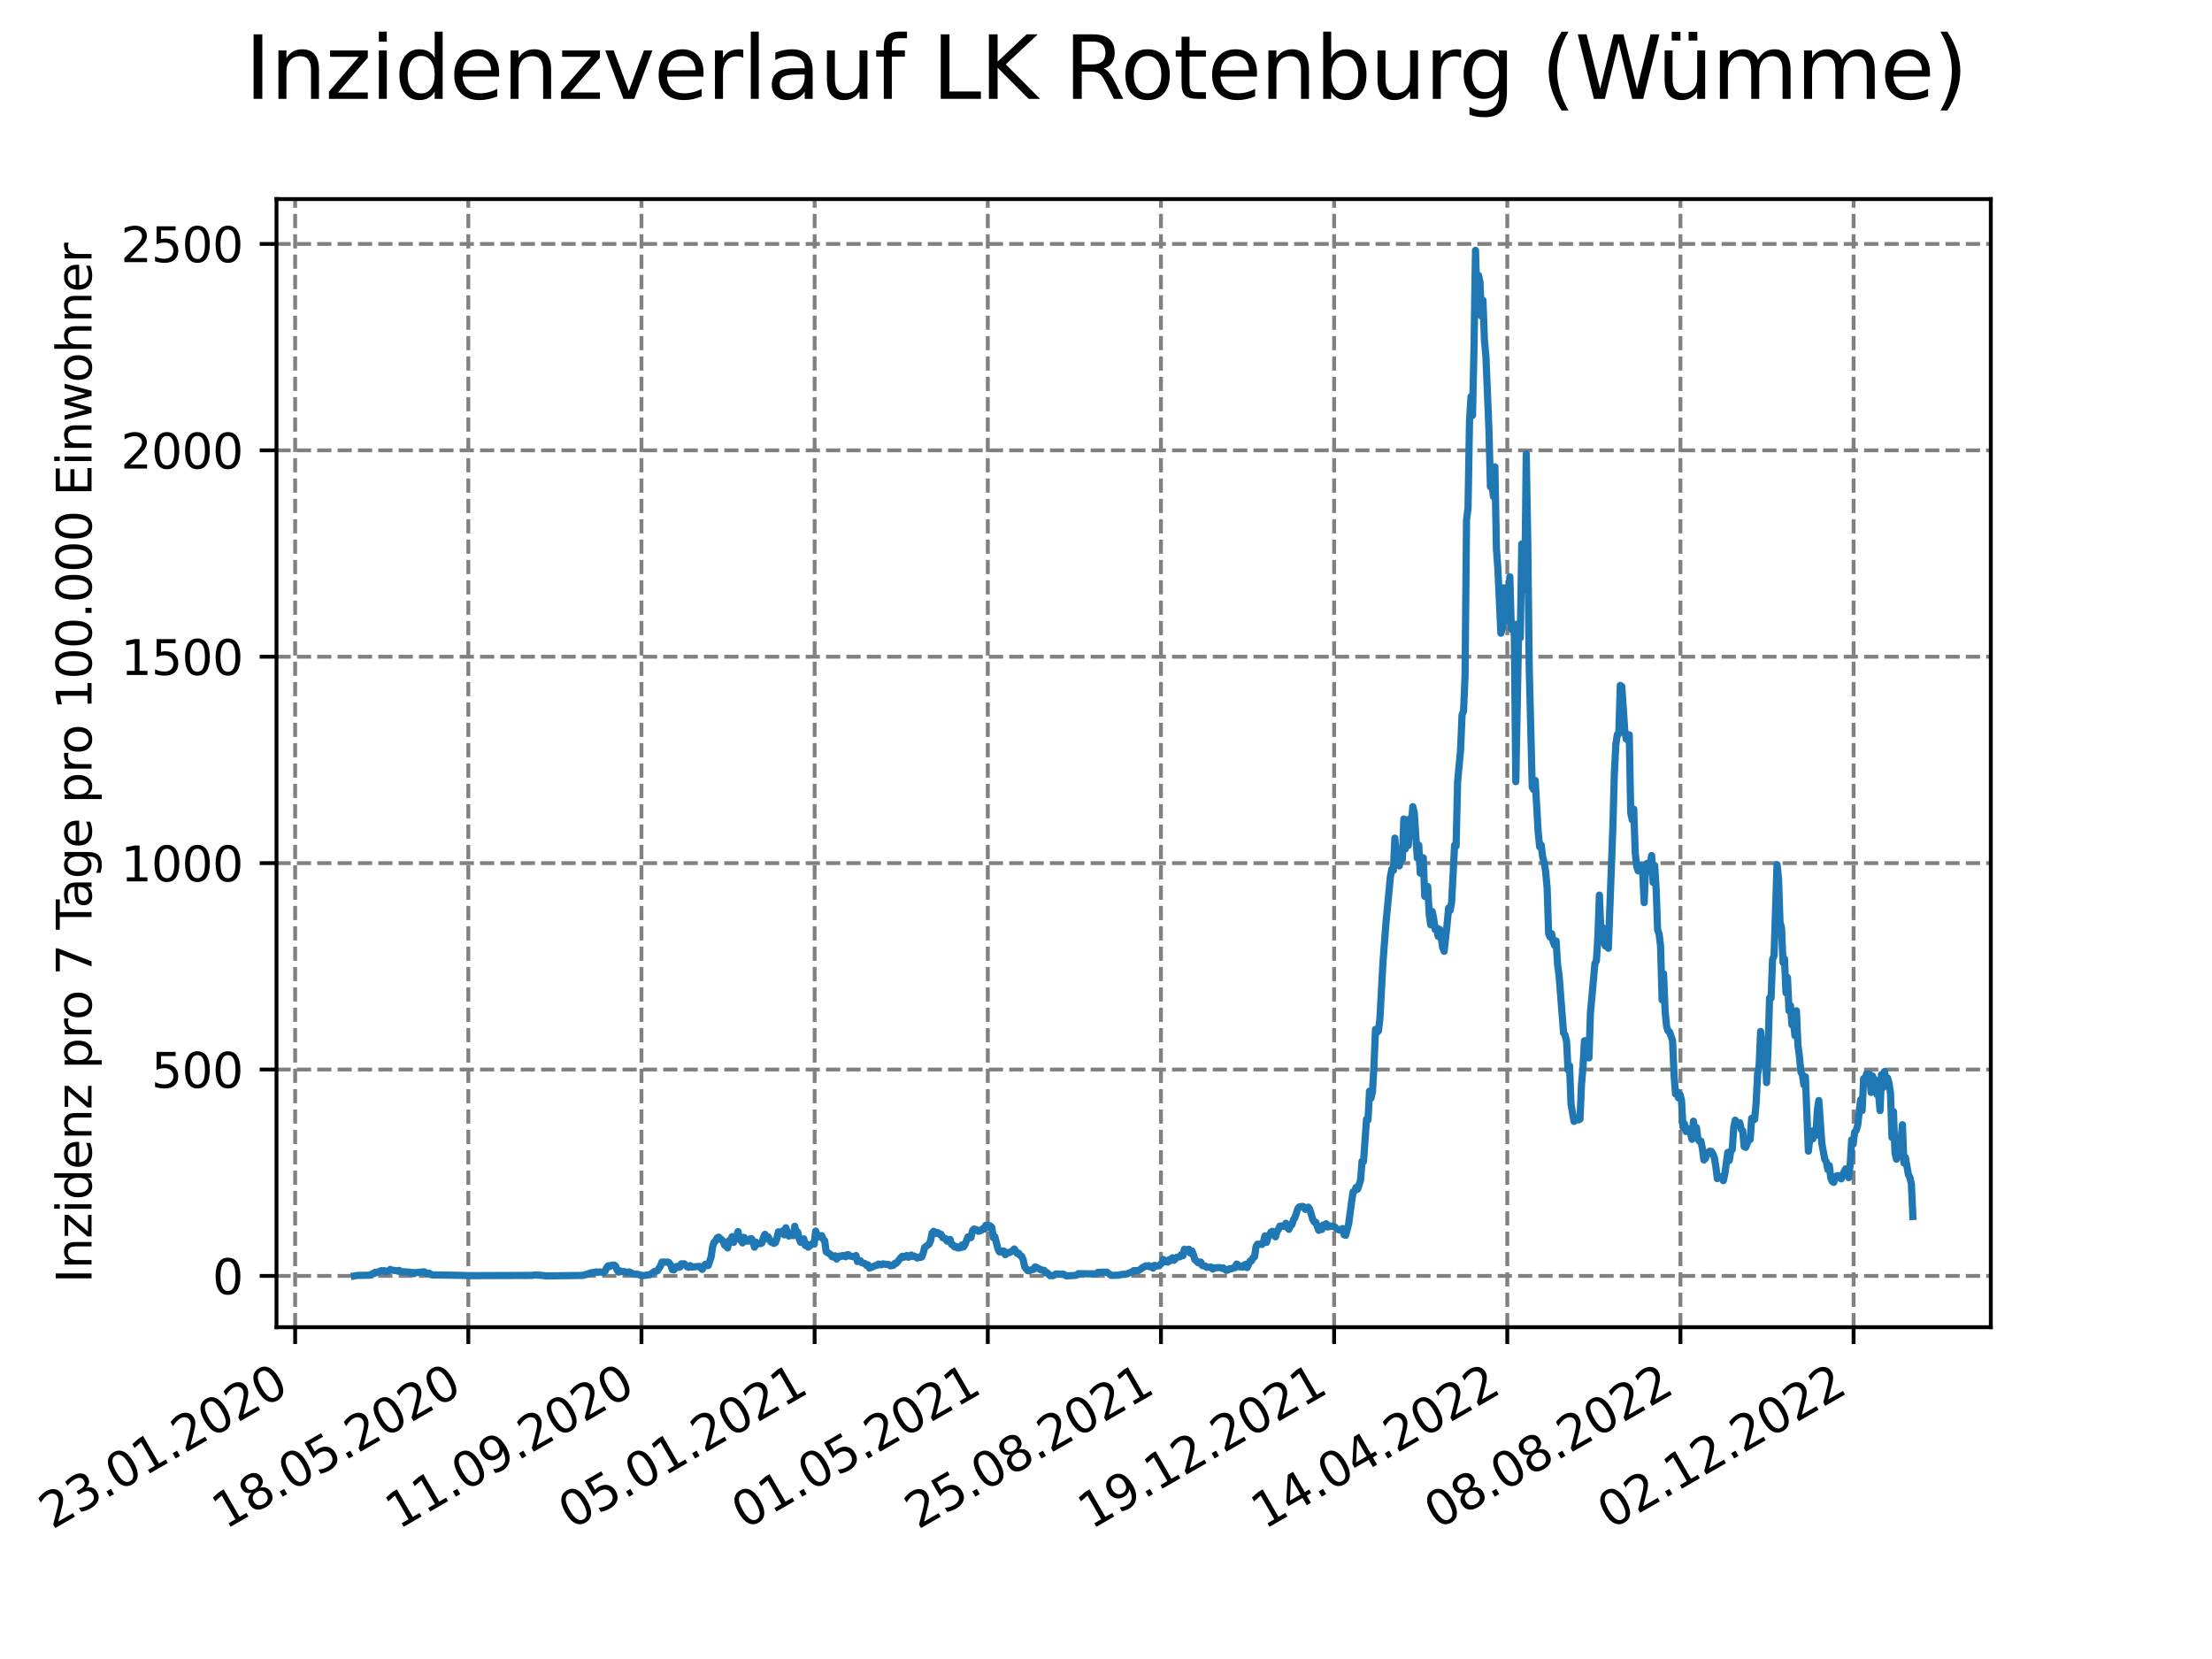 <?xml version="1.0" encoding="utf-8" standalone="no"?>
<!DOCTYPE svg PUBLIC "-//W3C//DTD SVG 1.1//EN"
  "http://www.w3.org/Graphics/SVG/1.1/DTD/svg11.dtd">
<svg xmlns:xlink="http://www.w3.org/1999/xlink" width="460.8pt" height="345.6pt" viewBox="0 0 460.8 345.6" xmlns="http://www.w3.org/2000/svg" version="1.1">
 <defs>
  <style type="text/css">*{stroke-linejoin: round; stroke-linecap: butt}</style>
 </defs>
 <g id="figure_1">
  <g id="patch_1">
   <path d="M 0 345.6 
L 460.8 345.6 
L 460.8 0 
L 0 0 
z
" style="fill: #ffffff"/>
  </g>
  <g id="axes_1">
   <g id="patch_2">
    <path d="M 57.6 276.48 
L 414.72 276.48 
L 414.72 41.472 
L 57.6 41.472 
z
" style="fill: #ffffff"/>
   </g>
   <g id="matplotlib.axis_1">
    <g id="xtick_1">
     <g id="line2d_1">
      <path d="M 61.485 276.48 
L 61.485 41.472 
" clip-path="url(#p9c7347856e)" style="fill: none; stroke-dasharray: 2.96,1.28; stroke-dashoffset: 0; stroke: #808080; stroke-width: 0.8"/>
     </g>
     <g id="line2d_2">
      <defs>
       <path id="m6669d95688" d="M 0 0 
L 0 3.5 
" style="stroke: #000000; stroke-width: 0.8"/>
      </defs>
      <g>
       <use xlink:href="#m6669d95688" x="61.485" y="276.48" style="stroke: #000000; stroke-width: 0.8"/>
      </g>
     </g>
     <g id="text_1">
      <!-- 23.01.2020 -->
      <g transform="translate(10.859 318.689) rotate(-30) scale(0.1 -0.1)">
       <defs>
        <path id="DejaVuSans-32" d="M 1228 531 
L 3431 531 
L 3431 0 
L 469 0 
L 469 531 
Q 828 903 1448 1529 
Q 2069 2156 2228 2338 
Q 2531 2678 2651 2914 
Q 2772 3150 2772 3378 
Q 2772 3750 2511 3984 
Q 2250 4219 1831 4219 
Q 1534 4219 1204 4116 
Q 875 4013 500 3803 
L 500 4441 
Q 881 4594 1212 4672 
Q 1544 4750 1819 4750 
Q 2544 4750 2975 4387 
Q 3406 4025 3406 3419 
Q 3406 3131 3298 2873 
Q 3191 2616 2906 2266 
Q 2828 2175 2409 1742 
Q 1991 1309 1228 531 
z
" transform="scale(0.016)"/>
        <path id="DejaVuSans-33" d="M 2597 2516 
Q 3050 2419 3304 2112 
Q 3559 1806 3559 1356 
Q 3559 666 3084 287 
Q 2609 -91 1734 -91 
Q 1441 -91 1130 -33 
Q 819 25 488 141 
L 488 750 
Q 750 597 1062 519 
Q 1375 441 1716 441 
Q 2309 441 2620 675 
Q 2931 909 2931 1356 
Q 2931 1769 2642 2001 
Q 2353 2234 1838 2234 
L 1294 2234 
L 1294 2753 
L 1863 2753 
Q 2328 2753 2575 2939 
Q 2822 3125 2822 3475 
Q 2822 3834 2567 4026 
Q 2313 4219 1838 4219 
Q 1578 4219 1281 4162 
Q 984 4106 628 3988 
L 628 4550 
Q 988 4650 1302 4700 
Q 1616 4750 1894 4750 
Q 2613 4750 3031 4423 
Q 3450 4097 3450 3541 
Q 3450 3153 3228 2886 
Q 3006 2619 2597 2516 
z
" transform="scale(0.016)"/>
        <path id="DejaVuSans-2e" d="M 684 794 
L 1344 794 
L 1344 0 
L 684 0 
L 684 794 
z
" transform="scale(0.016)"/>
        <path id="DejaVuSans-30" d="M 2034 4250 
Q 1547 4250 1301 3770 
Q 1056 3291 1056 2328 
Q 1056 1369 1301 889 
Q 1547 409 2034 409 
Q 2525 409 2770 889 
Q 3016 1369 3016 2328 
Q 3016 3291 2770 3770 
Q 2525 4250 2034 4250 
z
M 2034 4750 
Q 2819 4750 3233 4129 
Q 3647 3509 3647 2328 
Q 3647 1150 3233 529 
Q 2819 -91 2034 -91 
Q 1250 -91 836 529 
Q 422 1150 422 2328 
Q 422 3509 836 4129 
Q 1250 4750 2034 4750 
z
" transform="scale(0.016)"/>
        <path id="DejaVuSans-31" d="M 794 531 
L 1825 531 
L 1825 4091 
L 703 3866 
L 703 4441 
L 1819 4666 
L 2450 4666 
L 2450 531 
L 3481 531 
L 3481 0 
L 794 0 
L 794 531 
z
" transform="scale(0.016)"/>
       </defs>
       <use xlink:href="#DejaVuSans-32"/>
       <use xlink:href="#DejaVuSans-33" x="63.623"/>
       <use xlink:href="#DejaVuSans-2e" x="127.246"/>
       <use xlink:href="#DejaVuSans-30" x="159.033"/>
       <use xlink:href="#DejaVuSans-31" x="222.656"/>
       <use xlink:href="#DejaVuSans-2e" x="286.279"/>
       <use xlink:href="#DejaVuSans-32" x="318.066"/>
       <use xlink:href="#DejaVuSans-30" x="381.689"/>
       <use xlink:href="#DejaVuSans-32" x="445.312"/>
       <use xlink:href="#DejaVuSans-30" x="508.936"/>
      </g>
     </g>
    </g>
    <g id="xtick_2">
     <g id="line2d_3">
      <path d="M 97.557 276.48 
L 97.557 41.472 
" clip-path="url(#p9c7347856e)" style="fill: none; stroke-dasharray: 2.96,1.28; stroke-dashoffset: 0; stroke: #808080; stroke-width: 0.8"/>
     </g>
     <g id="line2d_4">
      <g>
       <use xlink:href="#m6669d95688" x="97.557" y="276.48" style="stroke: #000000; stroke-width: 0.8"/>
      </g>
     </g>
     <g id="text_2">
      <!-- 18.05.2020 -->
      <g transform="translate(46.932 318.689) rotate(-30) scale(0.1 -0.1)">
       <defs>
        <path id="DejaVuSans-38" d="M 2034 2216 
Q 1584 2216 1326 1975 
Q 1069 1734 1069 1313 
Q 1069 891 1326 650 
Q 1584 409 2034 409 
Q 2484 409 2743 651 
Q 3003 894 3003 1313 
Q 3003 1734 2745 1975 
Q 2488 2216 2034 2216 
z
M 1403 2484 
Q 997 2584 770 2862 
Q 544 3141 544 3541 
Q 544 4100 942 4425 
Q 1341 4750 2034 4750 
Q 2731 4750 3128 4425 
Q 3525 4100 3525 3541 
Q 3525 3141 3298 2862 
Q 3072 2584 2669 2484 
Q 3125 2378 3379 2068 
Q 3634 1759 3634 1313 
Q 3634 634 3220 271 
Q 2806 -91 2034 -91 
Q 1263 -91 848 271 
Q 434 634 434 1313 
Q 434 1759 690 2068 
Q 947 2378 1403 2484 
z
M 1172 3481 
Q 1172 3119 1398 2916 
Q 1625 2713 2034 2713 
Q 2441 2713 2670 2916 
Q 2900 3119 2900 3481 
Q 2900 3844 2670 4047 
Q 2441 4250 2034 4250 
Q 1625 4250 1398 4047 
Q 1172 3844 1172 3481 
z
" transform="scale(0.016)"/>
        <path id="DejaVuSans-35" d="M 691 4666 
L 3169 4666 
L 3169 4134 
L 1269 4134 
L 1269 2991 
Q 1406 3038 1543 3061 
Q 1681 3084 1819 3084 
Q 2600 3084 3056 2656 
Q 3513 2228 3513 1497 
Q 3513 744 3044 326 
Q 2575 -91 1722 -91 
Q 1428 -91 1123 -41 
Q 819 9 494 109 
L 494 744 
Q 775 591 1075 516 
Q 1375 441 1709 441 
Q 2250 441 2565 725 
Q 2881 1009 2881 1497 
Q 2881 1984 2565 2268 
Q 2250 2553 1709 2553 
Q 1456 2553 1204 2497 
Q 953 2441 691 2322 
L 691 4666 
z
" transform="scale(0.016)"/>
       </defs>
       <use xlink:href="#DejaVuSans-31"/>
       <use xlink:href="#DejaVuSans-38" x="63.623"/>
       <use xlink:href="#DejaVuSans-2e" x="127.246"/>
       <use xlink:href="#DejaVuSans-30" x="159.033"/>
       <use xlink:href="#DejaVuSans-35" x="222.656"/>
       <use xlink:href="#DejaVuSans-2e" x="286.279"/>
       <use xlink:href="#DejaVuSans-32" x="318.066"/>
       <use xlink:href="#DejaVuSans-30" x="381.689"/>
       <use xlink:href="#DejaVuSans-32" x="445.312"/>
       <use xlink:href="#DejaVuSans-30" x="508.936"/>
      </g>
     </g>
    </g>
    <g id="xtick_3">
     <g id="line2d_5">
      <path d="M 133.63 276.48 
L 133.63 41.472 
" clip-path="url(#p9c7347856e)" style="fill: none; stroke-dasharray: 2.96,1.28; stroke-dashoffset: 0; stroke: #808080; stroke-width: 0.8"/>
     </g>
     <g id="line2d_6">
      <g>
       <use xlink:href="#m6669d95688" x="133.63" y="276.48" style="stroke: #000000; stroke-width: 0.8"/>
      </g>
     </g>
     <g id="text_3">
      <!-- 11.09.2020 -->
      <g transform="translate(83.005 318.689) rotate(-30) scale(0.1 -0.1)">
       <defs>
        <path id="DejaVuSans-39" d="M 703 97 
L 703 672 
Q 941 559 1184 500 
Q 1428 441 1663 441 
Q 2288 441 2617 861 
Q 2947 1281 2994 2138 
Q 2813 1869 2534 1725 
Q 2256 1581 1919 1581 
Q 1219 1581 811 2004 
Q 403 2428 403 3163 
Q 403 3881 828 4315 
Q 1253 4750 1959 4750 
Q 2769 4750 3195 4129 
Q 3622 3509 3622 2328 
Q 3622 1225 3098 567 
Q 2575 -91 1691 -91 
Q 1453 -91 1209 -44 
Q 966 3 703 97 
z
M 1959 2075 
Q 2384 2075 2632 2365 
Q 2881 2656 2881 3163 
Q 2881 3666 2632 3958 
Q 2384 4250 1959 4250 
Q 1534 4250 1286 3958 
Q 1038 3666 1038 3163 
Q 1038 2656 1286 2365 
Q 1534 2075 1959 2075 
z
" transform="scale(0.016)"/>
       </defs>
       <use xlink:href="#DejaVuSans-31"/>
       <use xlink:href="#DejaVuSans-31" x="63.623"/>
       <use xlink:href="#DejaVuSans-2e" x="127.246"/>
       <use xlink:href="#DejaVuSans-30" x="159.033"/>
       <use xlink:href="#DejaVuSans-39" x="222.656"/>
       <use xlink:href="#DejaVuSans-2e" x="286.279"/>
       <use xlink:href="#DejaVuSans-32" x="318.066"/>
       <use xlink:href="#DejaVuSans-30" x="381.689"/>
       <use xlink:href="#DejaVuSans-32" x="445.312"/>
       <use xlink:href="#DejaVuSans-30" x="508.936"/>
      </g>
     </g>
    </g>
    <g id="xtick_4">
     <g id="line2d_7">
      <path d="M 169.703 276.48 
L 169.703 41.472 
" clip-path="url(#p9c7347856e)" style="fill: none; stroke-dasharray: 2.96,1.28; stroke-dashoffset: 0; stroke: #808080; stroke-width: 0.8"/>
     </g>
     <g id="line2d_8">
      <g>
       <use xlink:href="#m6669d95688" x="169.703" y="276.48" style="stroke: #000000; stroke-width: 0.8"/>
      </g>
     </g>
     <g id="text_4">
      <!-- 05.01.2021 -->
      <g transform="translate(119.078 318.689) rotate(-30) scale(0.1 -0.1)">
       <use xlink:href="#DejaVuSans-30"/>
       <use xlink:href="#DejaVuSans-35" x="63.623"/>
       <use xlink:href="#DejaVuSans-2e" x="127.246"/>
       <use xlink:href="#DejaVuSans-30" x="159.033"/>
       <use xlink:href="#DejaVuSans-31" x="222.656"/>
       <use xlink:href="#DejaVuSans-2e" x="286.279"/>
       <use xlink:href="#DejaVuSans-32" x="318.066"/>
       <use xlink:href="#DejaVuSans-30" x="381.689"/>
       <use xlink:href="#DejaVuSans-32" x="445.312"/>
       <use xlink:href="#DejaVuSans-31" x="508.936"/>
      </g>
     </g>
    </g>
    <g id="xtick_5">
     <g id="line2d_9">
      <path d="M 205.775 276.48 
L 205.775 41.472 
" clip-path="url(#p9c7347856e)" style="fill: none; stroke-dasharray: 2.96,1.28; stroke-dashoffset: 0; stroke: #808080; stroke-width: 0.8"/>
     </g>
     <g id="line2d_10">
      <g>
       <use xlink:href="#m6669d95688" x="205.775" y="276.48" style="stroke: #000000; stroke-width: 0.8"/>
      </g>
     </g>
     <g id="text_5">
      <!-- 01.05.2021 -->
      <g transform="translate(155.15 318.689) rotate(-30) scale(0.1 -0.1)">
       <use xlink:href="#DejaVuSans-30"/>
       <use xlink:href="#DejaVuSans-31" x="63.623"/>
       <use xlink:href="#DejaVuSans-2e" x="127.246"/>
       <use xlink:href="#DejaVuSans-30" x="159.033"/>
       <use xlink:href="#DejaVuSans-35" x="222.656"/>
       <use xlink:href="#DejaVuSans-2e" x="286.279"/>
       <use xlink:href="#DejaVuSans-32" x="318.066"/>
       <use xlink:href="#DejaVuSans-30" x="381.689"/>
       <use xlink:href="#DejaVuSans-32" x="445.312"/>
       <use xlink:href="#DejaVuSans-31" x="508.936"/>
      </g>
     </g>
    </g>
    <g id="xtick_6">
     <g id="line2d_11">
      <path d="M 241.848 276.48 
L 241.848 41.472 
" clip-path="url(#p9c7347856e)" style="fill: none; stroke-dasharray: 2.96,1.28; stroke-dashoffset: 0; stroke: #808080; stroke-width: 0.8"/>
     </g>
     <g id="line2d_12">
      <g>
       <use xlink:href="#m6669d95688" x="241.848" y="276.48" style="stroke: #000000; stroke-width: 0.8"/>
      </g>
     </g>
     <g id="text_6">
      <!-- 25.08.2021 -->
      <g transform="translate(191.223 318.689) rotate(-30) scale(0.1 -0.1)">
       <use xlink:href="#DejaVuSans-32"/>
       <use xlink:href="#DejaVuSans-35" x="63.623"/>
       <use xlink:href="#DejaVuSans-2e" x="127.246"/>
       <use xlink:href="#DejaVuSans-30" x="159.033"/>
       <use xlink:href="#DejaVuSans-38" x="222.656"/>
       <use xlink:href="#DejaVuSans-2e" x="286.279"/>
       <use xlink:href="#DejaVuSans-32" x="318.066"/>
       <use xlink:href="#DejaVuSans-30" x="381.689"/>
       <use xlink:href="#DejaVuSans-32" x="445.312"/>
       <use xlink:href="#DejaVuSans-31" x="508.936"/>
      </g>
     </g>
    </g>
    <g id="xtick_7">
     <g id="line2d_13">
      <path d="M 277.921 276.48 
L 277.921 41.472 
" clip-path="url(#p9c7347856e)" style="fill: none; stroke-dasharray: 2.96,1.28; stroke-dashoffset: 0; stroke: #808080; stroke-width: 0.8"/>
     </g>
     <g id="line2d_14">
      <g>
       <use xlink:href="#m6669d95688" x="277.921" y="276.48" style="stroke: #000000; stroke-width: 0.8"/>
      </g>
     </g>
     <g id="text_7">
      <!-- 19.12.2021 -->
      <g transform="translate(227.296 318.689) rotate(-30) scale(0.1 -0.1)">
       <use xlink:href="#DejaVuSans-31"/>
       <use xlink:href="#DejaVuSans-39" x="63.623"/>
       <use xlink:href="#DejaVuSans-2e" x="127.246"/>
       <use xlink:href="#DejaVuSans-31" x="159.033"/>
       <use xlink:href="#DejaVuSans-32" x="222.656"/>
       <use xlink:href="#DejaVuSans-2e" x="286.279"/>
       <use xlink:href="#DejaVuSans-32" x="318.066"/>
       <use xlink:href="#DejaVuSans-30" x="381.689"/>
       <use xlink:href="#DejaVuSans-32" x="445.312"/>
       <use xlink:href="#DejaVuSans-31" x="508.936"/>
      </g>
     </g>
    </g>
    <g id="xtick_8">
     <g id="line2d_15">
      <path d="M 313.994 276.48 
L 313.994 41.472 
" clip-path="url(#p9c7347856e)" style="fill: none; stroke-dasharray: 2.96,1.28; stroke-dashoffset: 0; stroke: #808080; stroke-width: 0.8"/>
     </g>
     <g id="line2d_16">
      <g>
       <use xlink:href="#m6669d95688" x="313.994" y="276.48" style="stroke: #000000; stroke-width: 0.8"/>
      </g>
     </g>
     <g id="text_8">
      <!-- 14.04.2022 -->
      <g transform="translate(263.368 318.689) rotate(-30) scale(0.1 -0.1)">
       <defs>
        <path id="DejaVuSans-34" d="M 2419 4116 
L 825 1625 
L 2419 1625 
L 2419 4116 
z
M 2253 4666 
L 3047 4666 
L 3047 1625 
L 3713 1625 
L 3713 1100 
L 3047 1100 
L 3047 0 
L 2419 0 
L 2419 1100 
L 313 1100 
L 313 1709 
L 2253 4666 
z
" transform="scale(0.016)"/>
       </defs>
       <use xlink:href="#DejaVuSans-31"/>
       <use xlink:href="#DejaVuSans-34" x="63.623"/>
       <use xlink:href="#DejaVuSans-2e" x="127.246"/>
       <use xlink:href="#DejaVuSans-30" x="159.033"/>
       <use xlink:href="#DejaVuSans-34" x="222.656"/>
       <use xlink:href="#DejaVuSans-2e" x="286.279"/>
       <use xlink:href="#DejaVuSans-32" x="318.066"/>
       <use xlink:href="#DejaVuSans-30" x="381.689"/>
       <use xlink:href="#DejaVuSans-32" x="445.312"/>
       <use xlink:href="#DejaVuSans-32" x="508.936"/>
      </g>
     </g>
    </g>
    <g id="xtick_9">
     <g id="line2d_17">
      <path d="M 350.066 276.48 
L 350.066 41.472 
" clip-path="url(#p9c7347856e)" style="fill: none; stroke-dasharray: 2.96,1.28; stroke-dashoffset: 0; stroke: #808080; stroke-width: 0.8"/>
     </g>
     <g id="line2d_18">
      <g>
       <use xlink:href="#m6669d95688" x="350.066" y="276.48" style="stroke: #000000; stroke-width: 0.8"/>
      </g>
     </g>
     <g id="text_9">
      <!-- 08.08.2022 -->
      <g transform="translate(299.441 318.689) rotate(-30) scale(0.1 -0.1)">
       <use xlink:href="#DejaVuSans-30"/>
       <use xlink:href="#DejaVuSans-38" x="63.623"/>
       <use xlink:href="#DejaVuSans-2e" x="127.246"/>
       <use xlink:href="#DejaVuSans-30" x="159.033"/>
       <use xlink:href="#DejaVuSans-38" x="222.656"/>
       <use xlink:href="#DejaVuSans-2e" x="286.279"/>
       <use xlink:href="#DejaVuSans-32" x="318.066"/>
       <use xlink:href="#DejaVuSans-30" x="381.689"/>
       <use xlink:href="#DejaVuSans-32" x="445.312"/>
       <use xlink:href="#DejaVuSans-32" x="508.936"/>
      </g>
     </g>
    </g>
    <g id="xtick_10">
     <g id="line2d_19">
      <path d="M 386.139 276.48 
L 386.139 41.472 
" clip-path="url(#p9c7347856e)" style="fill: none; stroke-dasharray: 2.96,1.28; stroke-dashoffset: 0; stroke: #808080; stroke-width: 0.8"/>
     </g>
     <g id="line2d_20">
      <g>
       <use xlink:href="#m6669d95688" x="386.139" y="276.48" style="stroke: #000000; stroke-width: 0.8"/>
      </g>
     </g>
     <g id="text_10">
      <!-- 02.12.2022 -->
      <g transform="translate(335.514 318.689) rotate(-30) scale(0.1 -0.1)">
       <use xlink:href="#DejaVuSans-30"/>
       <use xlink:href="#DejaVuSans-32" x="63.623"/>
       <use xlink:href="#DejaVuSans-2e" x="127.246"/>
       <use xlink:href="#DejaVuSans-31" x="159.033"/>
       <use xlink:href="#DejaVuSans-32" x="222.656"/>
       <use xlink:href="#DejaVuSans-2e" x="286.279"/>
       <use xlink:href="#DejaVuSans-32" x="318.066"/>
       <use xlink:href="#DejaVuSans-30" x="381.689"/>
       <use xlink:href="#DejaVuSans-32" x="445.312"/>
       <use xlink:href="#DejaVuSans-32" x="508.936"/>
      </g>
     </g>
    </g>
   </g>
   <g id="matplotlib.axis_2">
    <g id="ytick_1">
     <g id="line2d_21">
      <path d="M 57.6 265.798 
L 414.72 265.798 
" clip-path="url(#p9c7347856e)" style="fill: none; stroke-dasharray: 2.96,1.28; stroke-dashoffset: 0; stroke: #808080; stroke-width: 0.8"/>
     </g>
     <g id="line2d_22">
      <defs>
       <path id="m0ebda5d56d" d="M 0 0 
L -3.5 0 
" style="stroke: #000000; stroke-width: 0.8"/>
      </defs>
      <g>
       <use xlink:href="#m0ebda5d56d" x="57.6" y="265.798" style="stroke: #000000; stroke-width: 0.8"/>
      </g>
     </g>
     <g id="text_11">
      <!-- 0 -->
      <g transform="translate(44.237 269.597) scale(0.1 -0.1)">
       <use xlink:href="#DejaVuSans-30"/>
      </g>
     </g>
    </g>
    <g id="ytick_2">
     <g id="line2d_23">
      <path d="M 57.6 222.801 
L 414.72 222.801 
" clip-path="url(#p9c7347856e)" style="fill: none; stroke-dasharray: 2.96,1.28; stroke-dashoffset: 0; stroke: #808080; stroke-width: 0.8"/>
     </g>
     <g id="line2d_24">
      <g>
       <use xlink:href="#m0ebda5d56d" x="57.6" y="222.801" style="stroke: #000000; stroke-width: 0.8"/>
      </g>
     </g>
     <g id="text_12">
      <!-- 500 -->
      <g transform="translate(31.512 226.6) scale(0.1 -0.1)">
       <use xlink:href="#DejaVuSans-35"/>
       <use xlink:href="#DejaVuSans-30" x="63.623"/>
       <use xlink:href="#DejaVuSans-30" x="127.246"/>
      </g>
     </g>
    </g>
    <g id="ytick_3">
     <g id="line2d_25">
      <path d="M 57.6 179.804 
L 414.72 179.804 
" clip-path="url(#p9c7347856e)" style="fill: none; stroke-dasharray: 2.96,1.28; stroke-dashoffset: 0; stroke: #808080; stroke-width: 0.8"/>
     </g>
     <g id="line2d_26">
      <g>
       <use xlink:href="#m0ebda5d56d" x="57.6" y="179.804" style="stroke: #000000; stroke-width: 0.8"/>
      </g>
     </g>
     <g id="text_13">
      <!-- 1000 -->
      <g transform="translate(25.15 183.603) scale(0.1 -0.1)">
       <use xlink:href="#DejaVuSans-31"/>
       <use xlink:href="#DejaVuSans-30" x="63.623"/>
       <use xlink:href="#DejaVuSans-30" x="127.246"/>
       <use xlink:href="#DejaVuSans-30" x="190.869"/>
      </g>
     </g>
    </g>
    <g id="ytick_4">
     <g id="line2d_27">
      <path d="M 57.6 136.807 
L 414.72 136.807 
" clip-path="url(#p9c7347856e)" style="fill: none; stroke-dasharray: 2.96,1.28; stroke-dashoffset: 0; stroke: #808080; stroke-width: 0.8"/>
     </g>
     <g id="line2d_28">
      <g>
       <use xlink:href="#m0ebda5d56d" x="57.6" y="136.807" style="stroke: #000000; stroke-width: 0.8"/>
      </g>
     </g>
     <g id="text_14">
      <!-- 1500 -->
      <g transform="translate(25.15 140.606) scale(0.1 -0.1)">
       <use xlink:href="#DejaVuSans-31"/>
       <use xlink:href="#DejaVuSans-35" x="63.623"/>
       <use xlink:href="#DejaVuSans-30" x="127.246"/>
       <use xlink:href="#DejaVuSans-30" x="190.869"/>
      </g>
     </g>
    </g>
    <g id="ytick_5">
     <g id="line2d_29">
      <path d="M 57.6 93.81 
L 414.72 93.81 
" clip-path="url(#p9c7347856e)" style="fill: none; stroke-dasharray: 2.96,1.28; stroke-dashoffset: 0; stroke: #808080; stroke-width: 0.8"/>
     </g>
     <g id="line2d_30">
      <g>
       <use xlink:href="#m0ebda5d56d" x="57.6" y="93.81" style="stroke: #000000; stroke-width: 0.8"/>
      </g>
     </g>
     <g id="text_15">
      <!-- 2000 -->
      <g transform="translate(25.15 97.609) scale(0.1 -0.1)">
       <use xlink:href="#DejaVuSans-32"/>
       <use xlink:href="#DejaVuSans-30" x="63.623"/>
       <use xlink:href="#DejaVuSans-30" x="127.246"/>
       <use xlink:href="#DejaVuSans-30" x="190.869"/>
      </g>
     </g>
    </g>
    <g id="ytick_6">
     <g id="line2d_31">
      <path d="M 57.6 50.813 
L 414.72 50.813 
" clip-path="url(#p9c7347856e)" style="fill: none; stroke-dasharray: 2.96,1.28; stroke-dashoffset: 0; stroke: #808080; stroke-width: 0.8"/>
     </g>
     <g id="line2d_32">
      <g>
       <use xlink:href="#m0ebda5d56d" x="57.6" y="50.813" style="stroke: #000000; stroke-width: 0.8"/>
      </g>
     </g>
     <g id="text_16">
      <!-- 2500 -->
      <g transform="translate(25.15 54.612) scale(0.1 -0.1)">
       <use xlink:href="#DejaVuSans-32"/>
       <use xlink:href="#DejaVuSans-35" x="63.623"/>
       <use xlink:href="#DejaVuSans-30" x="127.246"/>
       <use xlink:href="#DejaVuSans-30" x="190.869"/>
      </g>
     </g>
    </g>
    <g id="text_17">
     <!-- Inzidenz pro 7 Tage pro 100.000 Einwohner -->
     <g transform="translate(19.07 267.301) rotate(-90) scale(0.1 -0.1)">
      <defs>
       <path id="DejaVuSans-49" d="M 628 4666 
L 1259 4666 
L 1259 0 
L 628 0 
L 628 4666 
z
" transform="scale(0.016)"/>
       <path id="DejaVuSans-6e" d="M 3513 2113 
L 3513 0 
L 2938 0 
L 2938 2094 
Q 2938 2591 2744 2837 
Q 2550 3084 2163 3084 
Q 1697 3084 1428 2787 
Q 1159 2491 1159 1978 
L 1159 0 
L 581 0 
L 581 3500 
L 1159 3500 
L 1159 2956 
Q 1366 3272 1645 3428 
Q 1925 3584 2291 3584 
Q 2894 3584 3203 3211 
Q 3513 2838 3513 2113 
z
" transform="scale(0.016)"/>
       <path id="DejaVuSans-7a" d="M 353 3500 
L 3084 3500 
L 3084 2975 
L 922 459 
L 3084 459 
L 3084 0 
L 275 0 
L 275 525 
L 2438 3041 
L 353 3041 
L 353 3500 
z
" transform="scale(0.016)"/>
       <path id="DejaVuSans-69" d="M 603 3500 
L 1178 3500 
L 1178 0 
L 603 0 
L 603 3500 
z
M 603 4863 
L 1178 4863 
L 1178 4134 
L 603 4134 
L 603 4863 
z
" transform="scale(0.016)"/>
       <path id="DejaVuSans-64" d="M 2906 2969 
L 2906 4863 
L 3481 4863 
L 3481 0 
L 2906 0 
L 2906 525 
Q 2725 213 2448 61 
Q 2172 -91 1784 -91 
Q 1150 -91 751 415 
Q 353 922 353 1747 
Q 353 2572 751 3078 
Q 1150 3584 1784 3584 
Q 2172 3584 2448 3432 
Q 2725 3281 2906 2969 
z
M 947 1747 
Q 947 1113 1208 752 
Q 1469 391 1925 391 
Q 2381 391 2643 752 
Q 2906 1113 2906 1747 
Q 2906 2381 2643 2742 
Q 2381 3103 1925 3103 
Q 1469 3103 1208 2742 
Q 947 2381 947 1747 
z
" transform="scale(0.016)"/>
       <path id="DejaVuSans-65" d="M 3597 1894 
L 3597 1613 
L 953 1613 
Q 991 1019 1311 708 
Q 1631 397 2203 397 
Q 2534 397 2845 478 
Q 3156 559 3463 722 
L 3463 178 
Q 3153 47 2828 -22 
Q 2503 -91 2169 -91 
Q 1331 -91 842 396 
Q 353 884 353 1716 
Q 353 2575 817 3079 
Q 1281 3584 2069 3584 
Q 2775 3584 3186 3129 
Q 3597 2675 3597 1894 
z
M 3022 2063 
Q 3016 2534 2758 2815 
Q 2500 3097 2075 3097 
Q 1594 3097 1305 2825 
Q 1016 2553 972 2059 
L 3022 2063 
z
" transform="scale(0.016)"/>
       <path id="DejaVuSans-20" transform="scale(0.016)"/>
       <path id="DejaVuSans-70" d="M 1159 525 
L 1159 -1331 
L 581 -1331 
L 581 3500 
L 1159 3500 
L 1159 2969 
Q 1341 3281 1617 3432 
Q 1894 3584 2278 3584 
Q 2916 3584 3314 3078 
Q 3713 2572 3713 1747 
Q 3713 922 3314 415 
Q 2916 -91 2278 -91 
Q 1894 -91 1617 61 
Q 1341 213 1159 525 
z
M 3116 1747 
Q 3116 2381 2855 2742 
Q 2594 3103 2138 3103 
Q 1681 3103 1420 2742 
Q 1159 2381 1159 1747 
Q 1159 1113 1420 752 
Q 1681 391 2138 391 
Q 2594 391 2855 752 
Q 3116 1113 3116 1747 
z
" transform="scale(0.016)"/>
       <path id="DejaVuSans-72" d="M 2631 2963 
Q 2534 3019 2420 3045 
Q 2306 3072 2169 3072 
Q 1681 3072 1420 2755 
Q 1159 2438 1159 1844 
L 1159 0 
L 581 0 
L 581 3500 
L 1159 3500 
L 1159 2956 
Q 1341 3275 1631 3429 
Q 1922 3584 2338 3584 
Q 2397 3584 2469 3576 
Q 2541 3569 2628 3553 
L 2631 2963 
z
" transform="scale(0.016)"/>
       <path id="DejaVuSans-6f" d="M 1959 3097 
Q 1497 3097 1228 2736 
Q 959 2375 959 1747 
Q 959 1119 1226 758 
Q 1494 397 1959 397 
Q 2419 397 2687 759 
Q 2956 1122 2956 1747 
Q 2956 2369 2687 2733 
Q 2419 3097 1959 3097 
z
M 1959 3584 
Q 2709 3584 3137 3096 
Q 3566 2609 3566 1747 
Q 3566 888 3137 398 
Q 2709 -91 1959 -91 
Q 1206 -91 779 398 
Q 353 888 353 1747 
Q 353 2609 779 3096 
Q 1206 3584 1959 3584 
z
" transform="scale(0.016)"/>
       <path id="DejaVuSans-37" d="M 525 4666 
L 3525 4666 
L 3525 4397 
L 1831 0 
L 1172 0 
L 2766 4134 
L 525 4134 
L 525 4666 
z
" transform="scale(0.016)"/>
       <path id="DejaVuSans-54" d="M -19 4666 
L 3928 4666 
L 3928 4134 
L 2272 4134 
L 2272 0 
L 1638 0 
L 1638 4134 
L -19 4134 
L -19 4666 
z
" transform="scale(0.016)"/>
       <path id="DejaVuSans-61" d="M 2194 1759 
Q 1497 1759 1228 1600 
Q 959 1441 959 1056 
Q 959 750 1161 570 
Q 1363 391 1709 391 
Q 2188 391 2477 730 
Q 2766 1069 2766 1631 
L 2766 1759 
L 2194 1759 
z
M 3341 1997 
L 3341 0 
L 2766 0 
L 2766 531 
Q 2569 213 2275 61 
Q 1981 -91 1556 -91 
Q 1019 -91 701 211 
Q 384 513 384 1019 
Q 384 1609 779 1909 
Q 1175 2209 1959 2209 
L 2766 2209 
L 2766 2266 
Q 2766 2663 2505 2880 
Q 2244 3097 1772 3097 
Q 1472 3097 1187 3025 
Q 903 2953 641 2809 
L 641 3341 
Q 956 3463 1253 3523 
Q 1550 3584 1831 3584 
Q 2591 3584 2966 3190 
Q 3341 2797 3341 1997 
z
" transform="scale(0.016)"/>
       <path id="DejaVuSans-67" d="M 2906 1791 
Q 2906 2416 2648 2759 
Q 2391 3103 1925 3103 
Q 1463 3103 1205 2759 
Q 947 2416 947 1791 
Q 947 1169 1205 825 
Q 1463 481 1925 481 
Q 2391 481 2648 825 
Q 2906 1169 2906 1791 
z
M 3481 434 
Q 3481 -459 3084 -895 
Q 2688 -1331 1869 -1331 
Q 1566 -1331 1297 -1286 
Q 1028 -1241 775 -1147 
L 775 -588 
Q 1028 -725 1275 -790 
Q 1522 -856 1778 -856 
Q 2344 -856 2625 -561 
Q 2906 -266 2906 331 
L 2906 616 
Q 2728 306 2450 153 
Q 2172 0 1784 0 
Q 1141 0 747 490 
Q 353 981 353 1791 
Q 353 2603 747 3093 
Q 1141 3584 1784 3584 
Q 2172 3584 2450 3431 
Q 2728 3278 2906 2969 
L 2906 3500 
L 3481 3500 
L 3481 434 
z
" transform="scale(0.016)"/>
       <path id="DejaVuSans-45" d="M 628 4666 
L 3578 4666 
L 3578 4134 
L 1259 4134 
L 1259 2753 
L 3481 2753 
L 3481 2222 
L 1259 2222 
L 1259 531 
L 3634 531 
L 3634 0 
L 628 0 
L 628 4666 
z
" transform="scale(0.016)"/>
       <path id="DejaVuSans-77" d="M 269 3500 
L 844 3500 
L 1563 769 
L 2278 3500 
L 2956 3500 
L 3675 769 
L 4391 3500 
L 4966 3500 
L 4050 0 
L 3372 0 
L 2619 2869 
L 1863 0 
L 1184 0 
L 269 3500 
z
" transform="scale(0.016)"/>
       <path id="DejaVuSans-68" d="M 3513 2113 
L 3513 0 
L 2938 0 
L 2938 2094 
Q 2938 2591 2744 2837 
Q 2550 3084 2163 3084 
Q 1697 3084 1428 2787 
Q 1159 2491 1159 1978 
L 1159 0 
L 581 0 
L 581 4863 
L 1159 4863 
L 1159 2956 
Q 1366 3272 1645 3428 
Q 1925 3584 2291 3584 
Q 2894 3584 3203 3211 
Q 3513 2838 3513 2113 
z
" transform="scale(0.016)"/>
      </defs>
      <use xlink:href="#DejaVuSans-49"/>
      <use xlink:href="#DejaVuSans-6e" x="29.492"/>
      <use xlink:href="#DejaVuSans-7a" x="92.871"/>
      <use xlink:href="#DejaVuSans-69" x="145.361"/>
      <use xlink:href="#DejaVuSans-64" x="173.145"/>
      <use xlink:href="#DejaVuSans-65" x="236.621"/>
      <use xlink:href="#DejaVuSans-6e" x="298.145"/>
      <use xlink:href="#DejaVuSans-7a" x="361.523"/>
      <use xlink:href="#DejaVuSans-20" x="414.014"/>
      <use xlink:href="#DejaVuSans-70" x="445.801"/>
      <use xlink:href="#DejaVuSans-72" x="509.277"/>
      <use xlink:href="#DejaVuSans-6f" x="548.141"/>
      <use xlink:href="#DejaVuSans-20" x="609.322"/>
      <use xlink:href="#DejaVuSans-37" x="641.109"/>
      <use xlink:href="#DejaVuSans-20" x="704.732"/>
      <use xlink:href="#DejaVuSans-54" x="736.52"/>
      <use xlink:href="#DejaVuSans-61" x="781.104"/>
      <use xlink:href="#DejaVuSans-67" x="842.383"/>
      <use xlink:href="#DejaVuSans-65" x="905.859"/>
      <use xlink:href="#DejaVuSans-20" x="967.383"/>
      <use xlink:href="#DejaVuSans-70" x="999.17"/>
      <use xlink:href="#DejaVuSans-72" x="1062.646"/>
      <use xlink:href="#DejaVuSans-6f" x="1101.51"/>
      <use xlink:href="#DejaVuSans-20" x="1162.691"/>
      <use xlink:href="#DejaVuSans-31" x="1194.479"/>
      <use xlink:href="#DejaVuSans-30" x="1258.102"/>
      <use xlink:href="#DejaVuSans-30" x="1321.725"/>
      <use xlink:href="#DejaVuSans-2e" x="1385.348"/>
      <use xlink:href="#DejaVuSans-30" x="1417.135"/>
      <use xlink:href="#DejaVuSans-30" x="1480.758"/>
      <use xlink:href="#DejaVuSans-30" x="1544.381"/>
      <use xlink:href="#DejaVuSans-20" x="1608.004"/>
      <use xlink:href="#DejaVuSans-45" x="1639.791"/>
      <use xlink:href="#DejaVuSans-69" x="1702.975"/>
      <use xlink:href="#DejaVuSans-6e" x="1730.758"/>
      <use xlink:href="#DejaVuSans-77" x="1794.137"/>
      <use xlink:href="#DejaVuSans-6f" x="1875.924"/>
      <use xlink:href="#DejaVuSans-68" x="1937.105"/>
      <use xlink:href="#DejaVuSans-6e" x="2000.484"/>
      <use xlink:href="#DejaVuSans-65" x="2063.863"/>
      <use xlink:href="#DejaVuSans-72" x="2125.387"/>
     </g>
    </g>
   </g>
   <g id="line2d_33">
    <path d="M 73.833 265.798 
L 74.455 265.693 
L 77.253 265.64 
L 77.564 265.325 
L 77.875 265.325 
L 78.186 265.01 
L 78.497 265.115 
L 79.43 264.695 
L 79.741 264.8 
L 80.052 264.695 
L 80.363 264.958 
L 80.674 264.8 
L 80.985 264.8 
L 81.296 264.433 
L 81.607 264.59 
L 82.54 264.695 
L 82.851 264.8 
L 83.162 264.643 
L 83.473 264.905 
L 85.339 265.01 
L 85.65 265.168 
L 85.961 265.063 
L 86.272 265.325 
L 86.583 265.115 
L 88.137 264.958 
L 88.448 264.958 
L 88.759 265.22 
L 89.381 265.22 
L 90.003 265.588 
L 90.625 265.588 
L 96.534 265.693 
L 97.467 265.745 
L 110.838 265.693 
L 111.46 265.588 
L 113.015 265.693 
L 113.637 265.798 
L 121.411 265.693 
L 123.277 265.115 
L 123.899 265.063 
L 124.21 264.958 
L 124.521 265.063 
L 124.832 264.958 
L 125.765 265.063 
L 126.076 264.8 
L 126.387 264.065 
L 126.698 263.698 
L 127.009 263.855 
L 127.32 263.593 
L 127.942 263.54 
L 128.253 263.75 
L 128.564 264.59 
L 128.875 265.01 
L 129.186 264.748 
L 129.497 264.905 
L 130.119 264.905 
L 130.43 265.115 
L 131.052 264.958 
L 131.984 265.378 
L 132.917 265.483 
L 133.85 265.745 
L 135.405 265.535 
L 136.338 264.853 
L 136.649 264.853 
L 136.96 264.695 
L 137.582 263.75 
L 137.893 262.91 
L 139.137 262.91 
L 139.448 263.12 
L 139.759 263.593 
L 140.07 264.485 
L 140.381 264.538 
L 141.003 263.803 
L 141.314 264.013 
L 141.625 263.96 
L 141.936 263.278 
L 142.557 263.278 
L 143.179 263.908 
L 143.49 264.013 
L 143.801 263.645 
L 144.112 263.96 
L 145.667 263.803 
L 146.289 264.433 
L 146.911 263.383 
L 147.533 263.645 
L 148.155 261.807 
L 148.466 259.602 
L 148.777 258.762 
L 149.088 258.5 
L 149.399 257.87 
L 149.71 257.712 
L 150.643 258.552 
L 150.954 259.392 
L 151.265 259.55 
L 151.576 259.97 
L 151.887 258.447 
L 152.198 258.342 
L 152.509 257.607 
L 152.82 258.815 
L 153.131 257.817 
L 153.442 257.502 
L 153.752 256.557 
L 154.063 258.027 
L 154.685 258.92 
L 154.996 257.765 
L 155.307 258.5 
L 155.929 258.552 
L 156.24 258.08 
L 156.551 258.027 
L 156.862 258.605 
L 157.173 259.812 
L 157.484 258.762 
L 157.795 259.182 
L 158.106 259.025 
L 158.417 259.077 
L 158.728 258.92 
L 159.039 257.817 
L 159.35 257.134 
L 159.661 258.08 
L 159.972 257.607 
L 160.594 258.71 
L 161.216 259.025 
L 161.527 258.867 
L 161.838 258.027 
L 162.149 256.609 
L 162.46 256.924 
L 163.082 256.399 
L 163.393 257.239 
L 163.704 255.769 
L 164.326 257.502 
L 164.636 257.029 
L 164.947 257.344 
L 165.258 257.397 
L 165.569 255.454 
L 165.88 257.029 
L 166.191 256.662 
L 166.502 258.132 
L 166.813 258.815 
L 167.124 258.29 
L 167.435 258.08 
L 167.746 259.445 
L 168.057 259.13 
L 168.368 259.812 
L 169.301 259.025 
L 169.612 259.182 
L 169.923 256.452 
L 170.234 257.449 
L 170.545 257.66 
L 170.856 257.449 
L 171.167 257.397 
L 171.478 258.132 
L 171.789 258.447 
L 172.1 260.757 
L 173.033 261.335 
L 173.344 261.807 
L 173.655 261.86 
L 173.966 261.597 
L 174.277 262.28 
L 174.899 261.65 
L 175.21 261.755 
L 175.521 261.545 
L 175.831 261.545 
L 176.142 261.807 
L 176.453 261.387 
L 176.764 261.387 
L 177.075 261.65 
L 178.008 261.86 
L 178.319 261.545 
L 178.63 262.805 
L 178.941 262.648 
L 179.252 262.648 
L 179.563 263.068 
L 180.185 263.225 
L 180.496 263.593 
L 180.807 263.488 
L 181.118 264.17 
L 182.362 263.645 
L 182.673 263.593 
L 182.984 263.33 
L 183.606 263.488 
L 183.917 263.278 
L 184.539 263.383 
L 185.161 263.435 
L 185.472 263.698 
L 186.094 263.593 
L 186.405 263.173 
L 186.715 263.173 
L 187.648 262.017 
L 187.959 261.702 
L 188.27 261.912 
L 188.892 261.545 
L 189.203 261.912 
L 189.514 261.807 
L 189.825 261.44 
L 190.136 261.755 
L 190.447 261.65 
L 191.069 262.07 
L 191.38 261.86 
L 191.691 261.965 
L 192.002 261.86 
L 192.313 261.072 
L 192.624 259.865 
L 193.246 259.392 
L 193.557 259.182 
L 193.868 258.395 
L 194.179 256.819 
L 194.49 256.504 
L 194.801 256.977 
L 195.112 256.714 
L 195.423 256.819 
L 195.734 257.134 
L 196.045 257.134 
L 196.356 257.817 
L 196.978 258.027 
L 197.289 258.552 
L 197.599 258.5 
L 197.91 258.185 
L 198.221 259.235 
L 198.532 259.34 
L 198.843 259.76 
L 199.154 259.655 
L 199.465 259.97 
L 200.087 259.917 
L 200.398 259.34 
L 200.709 259.76 
L 201.02 259.287 
L 201.642 257.66 
L 202.264 257.817 
L 202.575 256.399 
L 202.886 256.032 
L 203.508 256.189 
L 203.819 256.504 
L 204.441 256.294 
L 204.752 255.927 
L 205.063 256.032 
L 205.374 255.244 
L 205.685 255.717 
L 205.996 255.297 
L 206.307 255.402 
L 206.618 255.717 
L 206.929 257.817 
L 207.24 257.607 
L 207.862 260.075 
L 208.173 260.757 
L 208.484 260.81 
L 208.794 260.6 
L 209.105 260.6 
L 209.416 261.387 
L 210.038 260.915 
L 210.349 260.915 
L 210.971 260.547 
L 211.282 260.18 
L 211.904 261.125 
L 212.215 261.072 
L 212.526 261.545 
L 212.837 261.702 
L 213.148 262.437 
L 213.459 263.908 
L 214.081 264.695 
L 214.392 264.748 
L 214.703 264.538 
L 215.325 264.433 
L 215.636 263.908 
L 216.88 264.538 
L 217.502 264.643 
L 217.813 265.168 
L 218.124 265.115 
L 218.746 265.745 
L 219.368 265.745 
L 219.989 265.378 
L 220.922 265.43 
L 221.544 265.43 
L 222.166 265.798 
L 223.099 265.745 
L 224.032 265.693 
L 224.343 265.588 
L 224.654 265.325 
L 228.386 265.378 
L 228.697 265.063 
L 230.563 265.01 
L 231.495 265.693 
L 233.05 265.64 
L 233.672 265.483 
L 234.605 265.43 
L 235.849 264.958 
L 236.16 264.695 
L 237.093 264.695 
L 237.715 264.328 
L 238.026 264.013 
L 238.337 263.96 
L 238.648 263.698 
L 238.959 263.75 
L 239.27 263.645 
L 239.581 263.908 
L 239.892 263.803 
L 240.203 264.17 
L 240.514 263.593 
L 240.825 263.75 
L 241.447 263.698 
L 242.068 263.068 
L 242.379 262.385 
L 242.69 262.805 
L 243.312 262.91 
L 243.623 262.385 
L 243.934 262.595 
L 244.245 262.017 
L 244.556 262.542 
L 245.178 261.912 
L 245.8 261.807 
L 246.111 261.335 
L 246.422 261.597 
L 246.733 260.232 
L 247.044 260.442 
L 247.666 260.232 
L 247.977 261.072 
L 248.288 260.6 
L 248.599 261.335 
L 248.91 262.437 
L 249.221 262.648 
L 249.532 263.015 
L 249.843 263.12 
L 250.154 262.91 
L 250.465 263.645 
L 251.087 263.75 
L 251.398 264.013 
L 252.331 263.96 
L 252.642 264.38 
L 252.952 264.118 
L 253.885 264.065 
L 254.196 264.065 
L 254.507 264.223 
L 254.818 264.118 
L 255.44 264.643 
L 255.751 264.59 
L 256.062 264.328 
L 256.684 264.275 
L 256.995 264.065 
L 257.306 264.065 
L 257.617 263.33 
L 257.928 263.488 
L 258.239 263.908 
L 258.861 263.96 
L 259.172 263.54 
L 259.483 263.383 
L 259.794 264.065 
L 260.416 262.7 
L 260.727 262.648 
L 261.038 262.017 
L 261.349 261.807 
L 261.66 259.655 
L 261.971 259.182 
L 262.904 259.235 
L 263.215 258.657 
L 263.526 257.449 
L 263.836 258.815 
L 264.147 257.817 
L 264.769 256.662 
L 265.08 256.504 
L 265.391 257.292 
L 265.702 257.66 
L 266.013 256.557 
L 266.324 256.084 
L 266.635 255.402 
L 267.257 255.402 
L 267.568 255.507 
L 267.879 254.824 
L 268.19 255.664 
L 268.501 256.084 
L 268.812 255.402 
L 269.123 255.139 
L 269.434 254.142 
L 269.745 253.669 
L 270.367 251.779 
L 270.678 251.411 
L 271.3 251.306 
L 271.611 251.411 
L 271.922 251.936 
L 272.233 251.884 
L 272.544 251.464 
L 272.855 251.936 
L 273.477 254.037 
L 273.788 254.562 
L 274.099 254.614 
L 274.721 256.294 
L 275.031 256.032 
L 275.342 256.137 
L 275.653 255.192 
L 275.964 255.297 
L 276.275 254.929 
L 276.586 255.612 
L 276.897 255.349 
L 277.208 255.507 
L 277.519 255.402 
L 277.83 255.454 
L 278.141 255.664 
L 278.452 256.032 
L 279.074 256.242 
L 279.696 255.927 
L 280.007 257.239 
L 280.318 257.344 
L 280.94 255.034 
L 281.562 250.361 
L 281.873 248.314 
L 282.184 248.104 
L 282.495 247.368 
L 282.806 247.736 
L 283.428 245.898 
L 283.739 241.908 
L 284.05 241.96 
L 284.672 233.14 
L 284.983 233.297 
L 285.294 227.312 
L 285.605 228.782 
L 285.915 227.364 
L 286.226 221.956 
L 286.537 214.448 
L 286.848 215.078 
L 287.159 214.763 
L 287.47 212.032 
L 288.092 200.534 
L 288.714 192.343 
L 289.647 182.63 
L 289.958 181.002 
L 290.269 181.317 
L 290.58 174.596 
L 290.891 178.797 
L 291.202 180.109 
L 291.513 180.372 
L 291.824 178.167 
L 292.135 178.954 
L 292.446 170.606 
L 292.757 176.854 
L 293.068 173.599 
L 293.379 176.119 
L 293.69 170.553 
L 294.001 171.971 
L 294.312 168.033 
L 294.623 169.346 
L 295.245 178.744 
L 295.556 176.066 
L 295.867 181.895 
L 296.178 178.849 
L 296.489 178.692 
L 296.799 186.725 
L 297.11 185.097 
L 297.421 184.677 
L 297.732 190.505 
L 298.043 192.658 
L 298.354 189.875 
L 298.665 191.398 
L 298.976 193.656 
L 299.287 193.288 
L 299.598 195.073 
L 299.909 193.603 
L 300.22 195.178 
L 300.531 197.384 
L 300.842 198.171 
L 301.464 192.501 
L 301.775 189.14 
L 302.086 189.665 
L 302.397 187.933 
L 303.019 176.066 
L 303.33 176.276 
L 303.641 162.94 
L 304.263 156.219 
L 304.574 148.921 
L 304.885 148.134 
L 305.196 140.783 
L 305.507 108.282 
L 305.818 105.814 
L 306.129 87.595 
L 306.44 82.607 
L 306.751 86.545 
L 307.062 72.474 
L 307.373 52.154 
L 307.684 62.865 
L 307.994 57.352 
L 308.305 58.77 
L 308.616 65.858 
L 308.927 62.55 
L 309.238 70.899 
L 309.549 74.311 
L 310.171 89.433 
L 310.482 101.404 
L 310.793 100.564 
L 311.104 103.452 
L 311.415 97.256 
L 311.726 114.215 
L 312.037 118.573 
L 312.659 131.91 
L 312.97 130.859 
L 313.281 122.459 
L 313.592 126.764 
L 313.903 129.232 
L 314.214 126.239 
L 314.525 120.148 
L 314.836 131.069 
L 315.147 129.862 
L 315.458 132.277 
L 315.769 162.835 
L 316.391 129.862 
L 316.702 132.855 
L 317.013 113.323 
L 317.324 115.633 
L 317.635 122.931 
L 317.946 94.578 
L 318.257 112.693 
L 318.568 139.208 
L 319.189 163.99 
L 319.5 164.515 
L 319.811 162.573 
L 320.433 173.389 
L 320.744 176.434 
L 321.055 176.014 
L 321.366 178.534 
L 321.677 179.689 
L 321.988 181.579 
L 322.299 185.045 
L 322.61 194.496 
L 322.921 195.231 
L 323.232 194.496 
L 323.543 196.176 
L 323.854 196.964 
L 324.165 196.018 
L 324.476 201.006 
L 324.787 203.212 
L 325.72 215.183 
L 326.031 215.603 
L 326.342 216.915 
L 326.653 222.901 
L 326.964 222.008 
L 327.275 230.042 
L 327.897 233.612 
L 328.519 233.035 
L 328.83 233.297 
L 329.141 233.14 
L 329.452 225.946 
L 329.763 222.376 
L 330.073 216.81 
L 330.384 216.81 
L 330.695 220.276 
L 331.006 220.381 
L 331.317 211.087 
L 332.25 200.691 
L 332.561 200.166 
L 332.872 195.021 
L 333.183 186.462 
L 333.494 194.128 
L 333.805 193.183 
L 334.116 196.386 
L 334.427 197.069 
L 334.738 196.648 
L 335.049 197.541 
L 335.982 172.496 
L 336.293 161.312 
L 336.604 155.117 
L 336.915 153.017 
L 337.226 152.859 
L 337.537 142.778 
L 337.848 142.988 
L 338.47 152.177 
L 338.781 153.962 
L 339.092 154.172 
L 339.403 153.069 
L 339.714 169.346 
L 340.025 170.816 
L 340.336 168.558 
L 340.647 177.642 
L 340.957 180.529 
L 341.268 181.422 
L 341.579 180.214 
L 341.89 181.159 
L 342.201 181.684 
L 342.512 188.038 
L 342.823 180.214 
L 343.134 179.847 
L 343.445 181.527 
L 343.756 180.372 
L 344.067 178.219 
L 344.378 183.837 
L 344.689 180.267 
L 345 185.045 
L 345.311 193.708 
L 345.622 194.548 
L 345.933 197.121 
L 346.244 208.305 
L 346.555 202.844 
L 346.866 210.562 
L 347.177 213.818 
L 347.488 214.763 
L 347.799 214.973 
L 348.421 216.758 
L 348.732 223.846 
L 349.043 227.889 
L 349.354 227.417 
L 349.665 228.729 
L 349.976 228.047 
L 350.287 229.149 
L 350.598 234.82 
L 350.909 234.137 
L 351.22 235.712 
L 351.531 235.082 
L 351.842 235.345 
L 352.152 236.027 
L 352.463 237.34 
L 352.774 233.56 
L 353.085 236.132 
L 353.396 234.872 
L 353.707 237.287 
L 354.018 237.76 
L 354.329 237.708 
L 354.64 239.283 
L 354.951 241.645 
L 355.262 241.33 
L 355.573 240.49 
L 355.884 240.018 
L 356.195 239.808 
L 356.506 239.86 
L 356.817 240.385 
L 357.128 241.173 
L 357.439 243.011 
L 357.75 245.531 
L 358.061 245.058 
L 358.372 245.268 
L 358.683 245.111 
L 358.994 245.951 
L 359.305 244.638 
L 359.927 240.07 
L 360.238 241.75 
L 360.549 239.755 
L 360.86 239.493 
L 361.171 234.82 
L 361.482 233.35 
L 361.793 234.19 
L 362.104 234.19 
L 362.415 233.875 
L 362.726 235.24 
L 363.036 235.555 
L 363.347 238.863 
L 363.658 239.02 
L 364.28 237.393 
L 364.591 237.393 
L 364.902 232.982 
L 365.213 232.825 
L 365.524 233.192 
L 365.835 229.779 
L 366.146 223.636 
L 366.457 222.008 
L 366.768 214.868 
L 367.079 218.806 
L 367.39 217.546 
L 367.701 217.441 
L 368.012 225.526 
L 368.323 218.281 
L 368.634 207.885 
L 368.945 207.937 
L 369.256 199.851 
L 369.567 199.116 
L 370.189 180.109 
L 370.5 182.945 
L 370.811 192.133 
L 371.122 193.236 
L 371.433 200.481 
L 371.744 199.746 
L 372.055 206.834 
L 372.366 203.632 
L 372.677 210.562 
L 372.988 209.46 
L 373.299 213.503 
L 373.61 212.715 
L 373.921 215.76 
L 374.231 210.562 
L 374.542 217.756 
L 374.853 220.066 
L 375.164 223.321 
L 375.475 223.899 
L 375.786 225.999 
L 376.097 224.319 
L 376.719 239.808 
L 377.03 237.182 
L 377.341 235.66 
L 377.652 237.235 
L 377.963 235.45 
L 378.274 236.5 
L 378.585 231.302 
L 378.896 229.254 
L 379.518 238.18 
L 380.14 241.54 
L 380.451 242.013 
L 380.762 243.641 
L 381.073 242.801 
L 381.384 245.373 
L 381.695 246.108 
L 382.006 246.318 
L 382.317 245.373 
L 382.628 244.953 
L 382.939 244.901 
L 383.561 245.583 
L 383.872 244.638 
L 384.494 243.483 
L 384.805 244.113 
L 385.115 245.321 
L 385.426 242.538 
L 385.737 237.445 
L 386.048 238.338 
L 386.359 235.87 
L 386.67 235.502 
L 386.981 234.452 
L 387.603 229.097 
L 387.914 231.354 
L 388.225 224.686 
L 388.536 224.844 
L 388.847 223.689 
L 389.158 224.371 
L 389.469 223.741 
L 389.78 227.574 
L 390.091 224.161 
L 390.402 226.314 
L 390.713 224.949 
L 391.024 228.047 
L 391.335 227.732 
L 391.646 231.354 
L 391.957 223.846 
L 392.268 226.576 
L 392.579 223.216 
L 392.89 225.106 
L 393.201 224.529 
L 393.512 225.631 
L 393.823 227.732 
L 394.134 236.972 
L 394.445 231.564 
L 394.756 240.123 
L 395.067 241.488 
L 395.689 239.808 
L 395.999 238.023 
L 396.31 234.295 
L 396.621 242.275 
L 396.932 241.12 
L 397.554 244.691 
L 397.865 245.268 
L 398.176 246.633 
L 398.487 253.407 
L 398.487 253.407 
" clip-path="url(#p9c7347856e)" style="fill: none; stroke: #1f77b4; stroke-width: 1.5; stroke-linecap: square"/>
   </g>
   <g id="patch_3">
    <path d="M 57.6 276.48 
L 57.6 41.472 
" style="fill: none; stroke: #000000; stroke-width: 0.8; stroke-linejoin: miter; stroke-linecap: square"/>
   </g>
   <g id="patch_4">
    <path d="M 414.72 276.48 
L 414.72 41.472 
" style="fill: none; stroke: #000000; stroke-width: 0.8; stroke-linejoin: miter; stroke-linecap: square"/>
   </g>
   <g id="patch_5">
    <path d="M 57.6 276.48 
L 414.72 276.48 
" style="fill: none; stroke: #000000; stroke-width: 0.8; stroke-linejoin: miter; stroke-linecap: square"/>
   </g>
   <g id="patch_6">
    <path d="M 57.6 41.472 
L 414.72 41.472 
" style="fill: none; stroke: #000000; stroke-width: 0.8; stroke-linejoin: miter; stroke-linecap: square"/>
   </g>
  </g>
  <g id="text_18">
   <!-- Inzidenzverlauf LK Rotenburg (Wümme) -->
   <g transform="translate(51.02 20.589) scale(0.18 -0.18)">
    <defs>
     <path id="DejaVuSans-76" d="M 191 3500 
L 800 3500 
L 1894 563 
L 2988 3500 
L 3597 3500 
L 2284 0 
L 1503 0 
L 191 3500 
z
" transform="scale(0.016)"/>
     <path id="DejaVuSans-6c" d="M 603 4863 
L 1178 4863 
L 1178 0 
L 603 0 
L 603 4863 
z
" transform="scale(0.016)"/>
     <path id="DejaVuSans-75" d="M 544 1381 
L 544 3500 
L 1119 3500 
L 1119 1403 
Q 1119 906 1312 657 
Q 1506 409 1894 409 
Q 2359 409 2629 706 
Q 2900 1003 2900 1516 
L 2900 3500 
L 3475 3500 
L 3475 0 
L 2900 0 
L 2900 538 
Q 2691 219 2414 64 
Q 2138 -91 1772 -91 
Q 1169 -91 856 284 
Q 544 659 544 1381 
z
M 1991 3584 
L 1991 3584 
z
" transform="scale(0.016)"/>
     <path id="DejaVuSans-66" d="M 2375 4863 
L 2375 4384 
L 1825 4384 
Q 1516 4384 1395 4259 
Q 1275 4134 1275 3809 
L 1275 3500 
L 2222 3500 
L 2222 3053 
L 1275 3053 
L 1275 0 
L 697 0 
L 697 3053 
L 147 3053 
L 147 3500 
L 697 3500 
L 697 3744 
Q 697 4328 969 4595 
Q 1241 4863 1831 4863 
L 2375 4863 
z
" transform="scale(0.016)"/>
     <path id="DejaVuSans-4c" d="M 628 4666 
L 1259 4666 
L 1259 531 
L 3531 531 
L 3531 0 
L 628 0 
L 628 4666 
z
" transform="scale(0.016)"/>
     <path id="DejaVuSans-4b" d="M 628 4666 
L 1259 4666 
L 1259 2694 
L 3353 4666 
L 4166 4666 
L 1850 2491 
L 4331 0 
L 3500 0 
L 1259 2247 
L 1259 0 
L 628 0 
L 628 4666 
z
" transform="scale(0.016)"/>
     <path id="DejaVuSans-52" d="M 2841 2188 
Q 3044 2119 3236 1894 
Q 3428 1669 3622 1275 
L 4263 0 
L 3584 0 
L 2988 1197 
Q 2756 1666 2539 1819 
Q 2322 1972 1947 1972 
L 1259 1972 
L 1259 0 
L 628 0 
L 628 4666 
L 2053 4666 
Q 2853 4666 3247 4331 
Q 3641 3997 3641 3322 
Q 3641 2881 3436 2590 
Q 3231 2300 2841 2188 
z
M 1259 4147 
L 1259 2491 
L 2053 2491 
Q 2509 2491 2742 2702 
Q 2975 2913 2975 3322 
Q 2975 3731 2742 3939 
Q 2509 4147 2053 4147 
L 1259 4147 
z
" transform="scale(0.016)"/>
     <path id="DejaVuSans-74" d="M 1172 4494 
L 1172 3500 
L 2356 3500 
L 2356 3053 
L 1172 3053 
L 1172 1153 
Q 1172 725 1289 603 
Q 1406 481 1766 481 
L 2356 481 
L 2356 0 
L 1766 0 
Q 1100 0 847 248 
Q 594 497 594 1153 
L 594 3053 
L 172 3053 
L 172 3500 
L 594 3500 
L 594 4494 
L 1172 4494 
z
" transform="scale(0.016)"/>
     <path id="DejaVuSans-62" d="M 3116 1747 
Q 3116 2381 2855 2742 
Q 2594 3103 2138 3103 
Q 1681 3103 1420 2742 
Q 1159 2381 1159 1747 
Q 1159 1113 1420 752 
Q 1681 391 2138 391 
Q 2594 391 2855 752 
Q 3116 1113 3116 1747 
z
M 1159 2969 
Q 1341 3281 1617 3432 
Q 1894 3584 2278 3584 
Q 2916 3584 3314 3078 
Q 3713 2572 3713 1747 
Q 3713 922 3314 415 
Q 2916 -91 2278 -91 
Q 1894 -91 1617 61 
Q 1341 213 1159 525 
L 1159 0 
L 581 0 
L 581 4863 
L 1159 4863 
L 1159 2969 
z
" transform="scale(0.016)"/>
     <path id="DejaVuSans-28" d="M 1984 4856 
Q 1566 4138 1362 3434 
Q 1159 2731 1159 2009 
Q 1159 1288 1364 580 
Q 1569 -128 1984 -844 
L 1484 -844 
Q 1016 -109 783 600 
Q 550 1309 550 2009 
Q 550 2706 781 3412 
Q 1013 4119 1484 4856 
L 1984 4856 
z
" transform="scale(0.016)"/>
     <path id="DejaVuSans-57" d="M 213 4666 
L 850 4666 
L 1831 722 
L 2809 4666 
L 3519 4666 
L 4500 722 
L 5478 4666 
L 6119 4666 
L 4947 0 
L 4153 0 
L 3169 4050 
L 2175 0 
L 1381 0 
L 213 4666 
z
" transform="scale(0.016)"/>
     <path id="DejaVuSans-fc" d="M 544 1381 
L 544 3500 
L 1119 3500 
L 1119 1403 
Q 1119 906 1312 657 
Q 1506 409 1894 409 
Q 2359 409 2629 706 
Q 2900 1003 2900 1516 
L 2900 3500 
L 3475 3500 
L 3475 0 
L 2900 0 
L 2900 538 
Q 2691 219 2414 64 
Q 2138 -91 1772 -91 
Q 1169 -91 856 284 
Q 544 659 544 1381 
z
M 1991 3584 
L 1991 3584 
z
M 2278 4850 
L 2912 4850 
L 2912 4219 
L 2278 4219 
L 2278 4850 
z
M 1056 4850 
L 1690 4850 
L 1690 4219 
L 1056 4219 
L 1056 4850 
z
" transform="scale(0.016)"/>
     <path id="DejaVuSans-6d" d="M 3328 2828 
Q 3544 3216 3844 3400 
Q 4144 3584 4550 3584 
Q 5097 3584 5394 3201 
Q 5691 2819 5691 2113 
L 5691 0 
L 5113 0 
L 5113 2094 
Q 5113 2597 4934 2840 
Q 4756 3084 4391 3084 
Q 3944 3084 3684 2787 
Q 3425 2491 3425 1978 
L 3425 0 
L 2847 0 
L 2847 2094 
Q 2847 2600 2669 2842 
Q 2491 3084 2119 3084 
Q 1678 3084 1418 2786 
Q 1159 2488 1159 1978 
L 1159 0 
L 581 0 
L 581 3500 
L 1159 3500 
L 1159 2956 
Q 1356 3278 1631 3431 
Q 1906 3584 2284 3584 
Q 2666 3584 2933 3390 
Q 3200 3197 3328 2828 
z
" transform="scale(0.016)"/>
     <path id="DejaVuSans-29" d="M 513 4856 
L 1013 4856 
Q 1481 4119 1714 3412 
Q 1947 2706 1947 2009 
Q 1947 1309 1714 600 
Q 1481 -109 1013 -844 
L 513 -844 
Q 928 -128 1133 580 
Q 1338 1288 1338 2009 
Q 1338 2731 1133 3434 
Q 928 4138 513 4856 
z
" transform="scale(0.016)"/>
    </defs>
    <use xlink:href="#DejaVuSans-49"/>
    <use xlink:href="#DejaVuSans-6e" x="29.492"/>
    <use xlink:href="#DejaVuSans-7a" x="92.871"/>
    <use xlink:href="#DejaVuSans-69" x="145.361"/>
    <use xlink:href="#DejaVuSans-64" x="173.145"/>
    <use xlink:href="#DejaVuSans-65" x="236.621"/>
    <use xlink:href="#DejaVuSans-6e" x="298.145"/>
    <use xlink:href="#DejaVuSans-7a" x="361.523"/>
    <use xlink:href="#DejaVuSans-76" x="414.014"/>
    <use xlink:href="#DejaVuSans-65" x="473.193"/>
    <use xlink:href="#DejaVuSans-72" x="534.717"/>
    <use xlink:href="#DejaVuSans-6c" x="575.83"/>
    <use xlink:href="#DejaVuSans-61" x="603.613"/>
    <use xlink:href="#DejaVuSans-75" x="664.893"/>
    <use xlink:href="#DejaVuSans-66" x="728.271"/>
    <use xlink:href="#DejaVuSans-20" x="763.477"/>
    <use xlink:href="#DejaVuSans-4c" x="795.264"/>
    <use xlink:href="#DejaVuSans-4b" x="850.977"/>
    <use xlink:href="#DejaVuSans-20" x="916.553"/>
    <use xlink:href="#DejaVuSans-52" x="948.34"/>
    <use xlink:href="#DejaVuSans-6f" x="1013.322"/>
    <use xlink:href="#DejaVuSans-74" x="1074.504"/>
    <use xlink:href="#DejaVuSans-65" x="1113.713"/>
    <use xlink:href="#DejaVuSans-6e" x="1175.236"/>
    <use xlink:href="#DejaVuSans-62" x="1238.615"/>
    <use xlink:href="#DejaVuSans-75" x="1302.092"/>
    <use xlink:href="#DejaVuSans-72" x="1365.471"/>
    <use xlink:href="#DejaVuSans-67" x="1404.834"/>
    <use xlink:href="#DejaVuSans-20" x="1468.311"/>
    <use xlink:href="#DejaVuSans-28" x="1500.098"/>
    <use xlink:href="#DejaVuSans-57" x="1539.111"/>
    <use xlink:href="#DejaVuSans-fc" x="1634.363"/>
    <use xlink:href="#DejaVuSans-6d" x="1697.742"/>
    <use xlink:href="#DejaVuSans-6d" x="1795.154"/>
    <use xlink:href="#DejaVuSans-65" x="1892.566"/>
    <use xlink:href="#DejaVuSans-29" x="1954.09"/>
   </g>
  </g>
 </g>
 <defs>
  <clipPath id="p9c7347856e">
   <rect x="57.6" y="41.472" width="357.12" height="235.008"/>
  </clipPath>
 </defs>
</svg>
